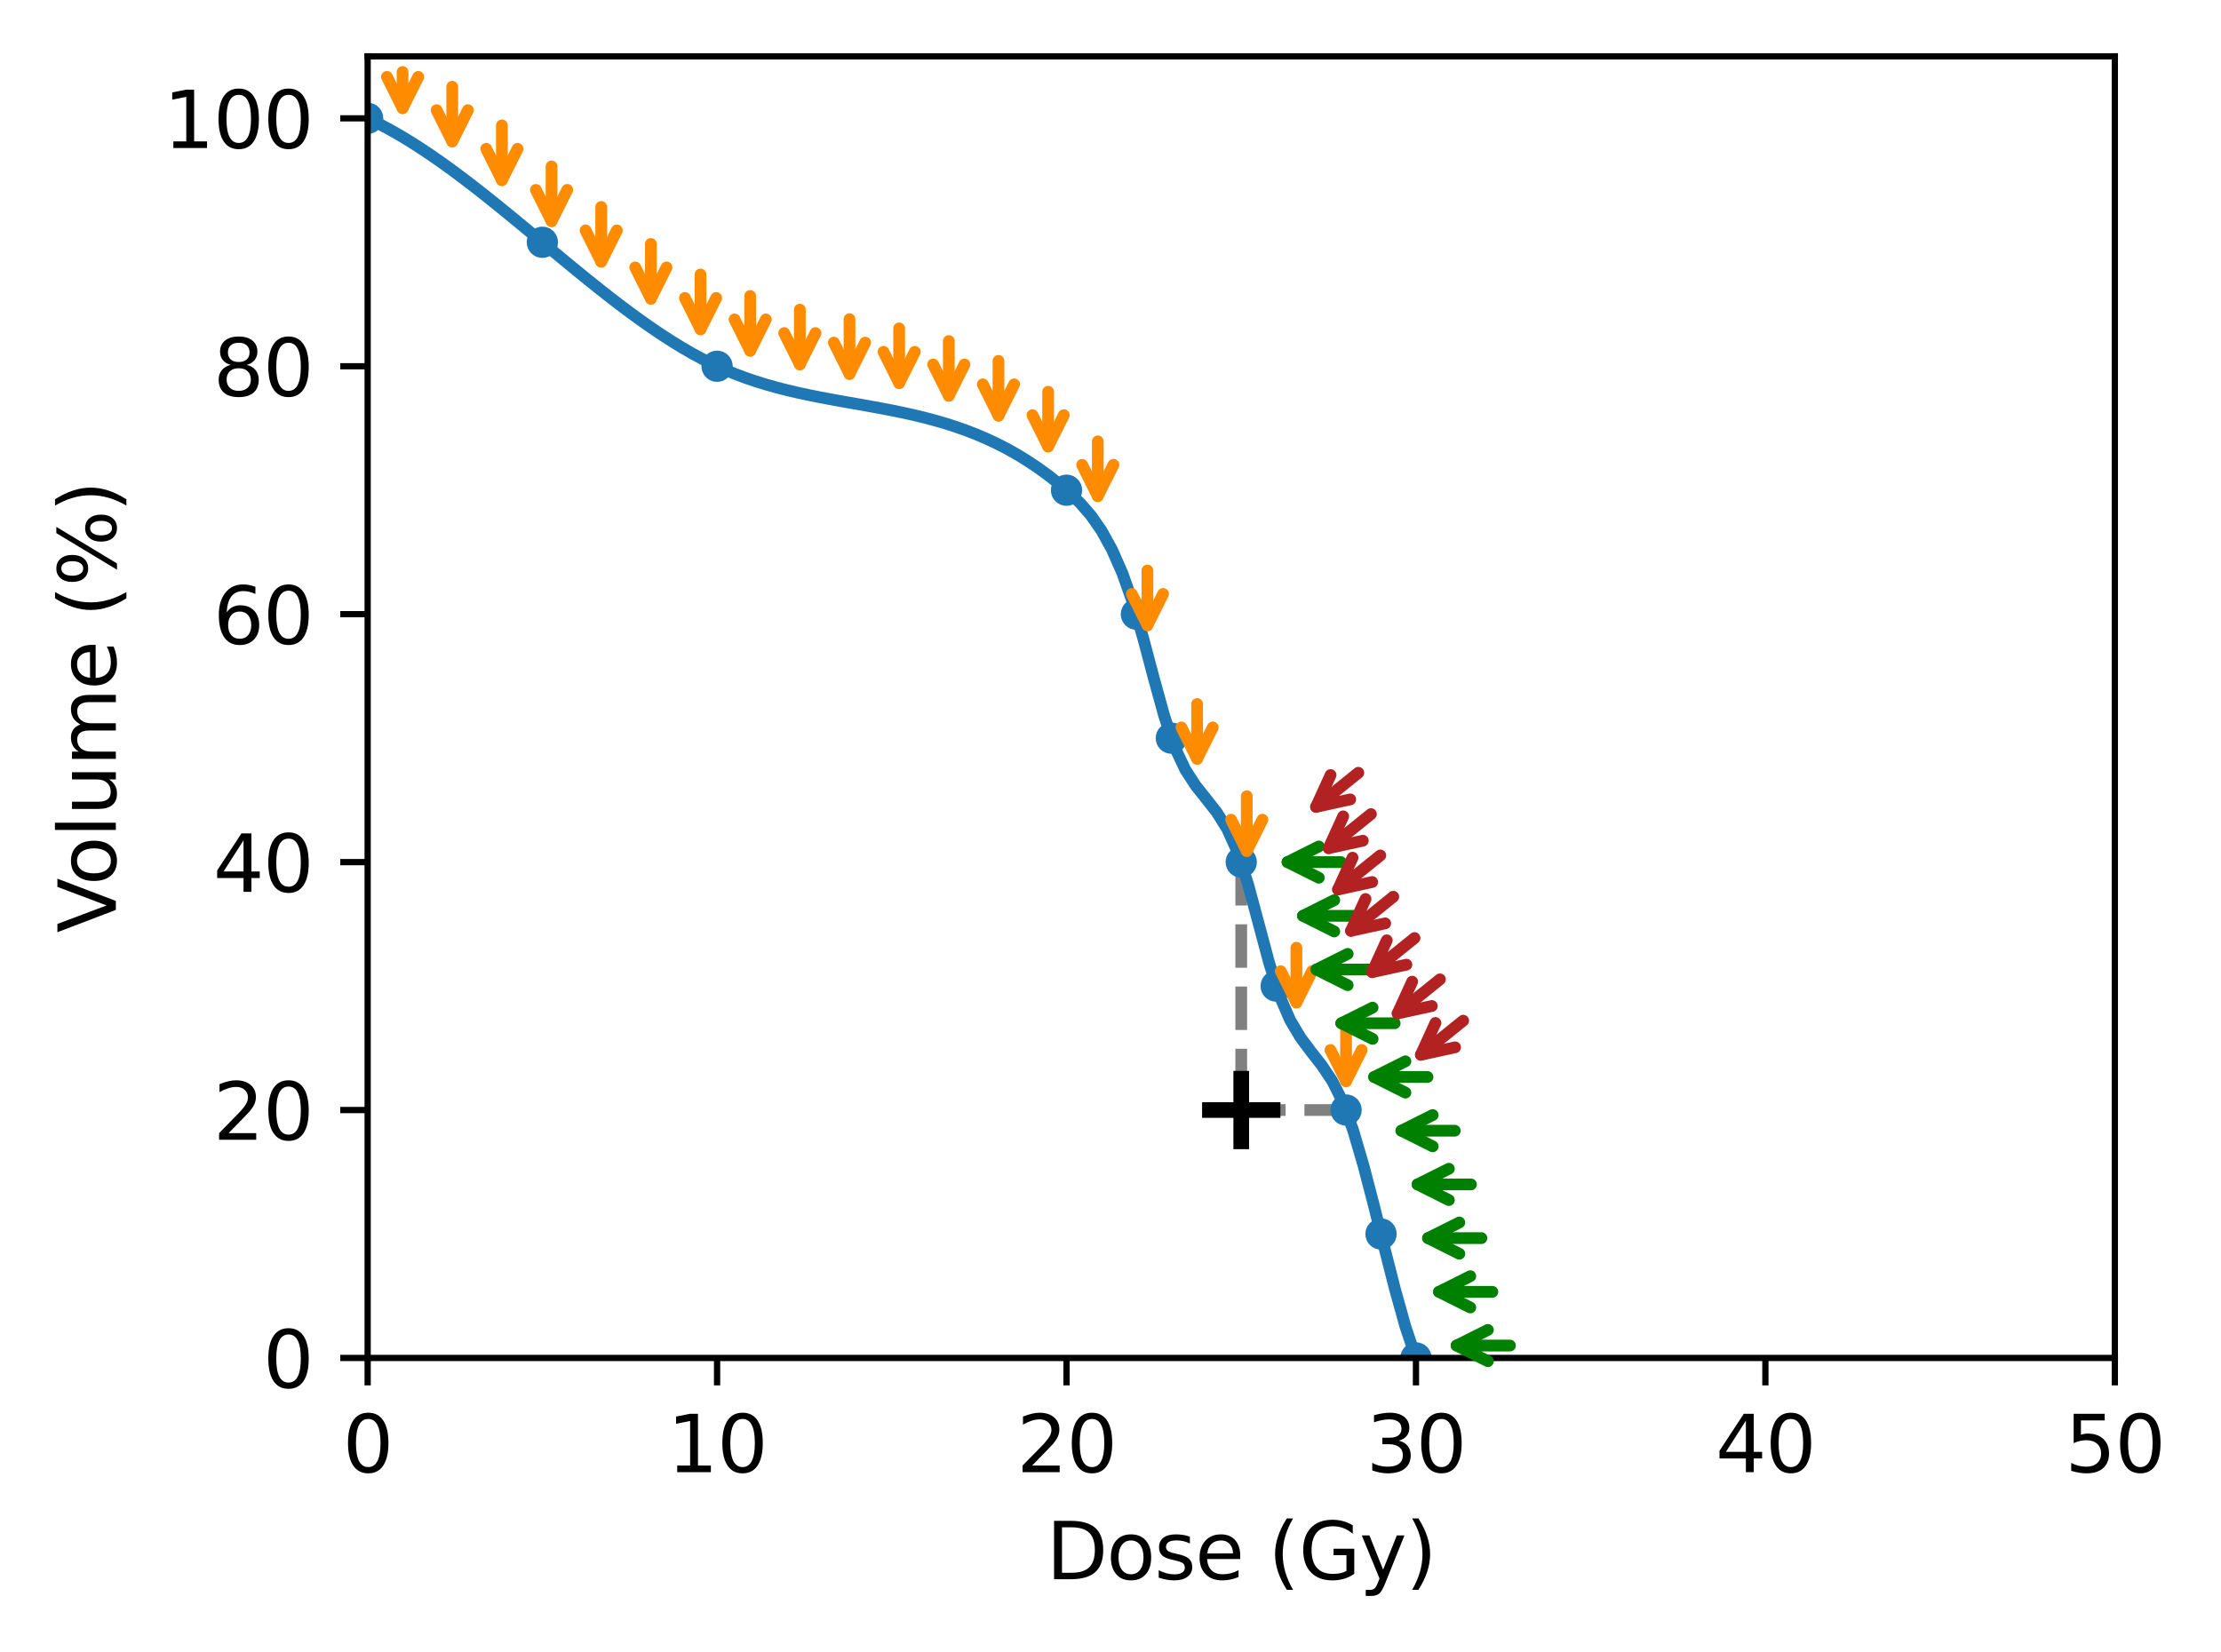 <?xml version="1.0" encoding="utf-8" standalone="no"?>
<!DOCTYPE svg PUBLIC "-//W3C//DTD SVG 1.1//EN"
  "http://www.w3.org/Graphics/SVG/1.1/DTD/svg11.dtd">
<svg xmlns:xlink="http://www.w3.org/1999/xlink" width="283.728pt" height="211.076pt" viewBox="0 0 283.728 211.076" xmlns="http://www.w3.org/2000/svg" version="1.1">
 <defs>
  <style type="text/css">*{stroke-linejoin: round; stroke-linecap: butt}</style>
 </defs>
 <g id="figure_1">
  <g id="patch_1">
   <path d="M 0 211.076 
L 283.728 211.076 
L 283.728 0 
L 0 0 
z
" style="fill: #ffffff"/>
  </g>
  <g id="axes_1">
   <g id="patch_2">
    <path d="M 46.966 173.52 
L 270.166 173.52 
L 270.166 7.2 
L 46.966 7.2 
z
" style="fill: #ffffff"/>
   </g>
   <g id="matplotlib.axis_1">
    <g id="xtick_1">
     <g id="line2d_1">
      <defs>
       <path id="m4d050bd5cf" d="M 0 0 
L 0 3.5 
" style="stroke: #000000; stroke-width: 0.8"/>
      </defs>
      <g>
       <use xlink:href="#m4d050bd5cf" x="46.966" y="173.52" style="stroke: #000000; stroke-width: 0.8"/>
      </g>
     </g>
     <g id="text_1">
      <!-- 0 -->
      <g transform="translate(43.784 188.118) scale(0.1 -0.1)">
       <defs>
        <path id="DejaVuSans-30" d="M 2034 4250 
Q 1547 4250 1301 3770 
Q 1056 3291 1056 2328 
Q 1056 1369 1301 889 
Q 1547 409 2034 409 
Q 2525 409 2770 889 
Q 3016 1369 3016 2328 
Q 3016 3291 2770 3770 
Q 2525 4250 2034 4250 
z
M 2034 4750 
Q 2819 4750 3233 4129 
Q 3647 3509 3647 2328 
Q 3647 1150 3233 529 
Q 2819 -91 2034 -91 
Q 1250 -91 836 529 
Q 422 1150 422 2328 
Q 422 3509 836 4129 
Q 1250 4750 2034 4750 
z
" transform="scale(0.016)"/>
       </defs>
       <use xlink:href="#DejaVuSans-30"/>
      </g>
     </g>
    </g>
    <g id="xtick_2">
     <g id="line2d_2">
      <g>
       <use xlink:href="#m4d050bd5cf" x="91.606" y="173.52" style="stroke: #000000; stroke-width: 0.8"/>
      </g>
     </g>
     <g id="text_2">
      <!-- 10 -->
      <g transform="translate(85.243 188.118) scale(0.1 -0.1)">
       <defs>
        <path id="DejaVuSans-31" d="M 794 531 
L 1825 531 
L 1825 4091 
L 703 3866 
L 703 4441 
L 1819 4666 
L 2450 4666 
L 2450 531 
L 3481 531 
L 3481 0 
L 794 0 
L 794 531 
z
" transform="scale(0.016)"/>
       </defs>
       <use xlink:href="#DejaVuSans-31"/>
       <use xlink:href="#DejaVuSans-30" x="63.623"/>
      </g>
     </g>
    </g>
    <g id="xtick_3">
     <g id="line2d_3">
      <g>
       <use xlink:href="#m4d050bd5cf" x="136.246" y="173.52" style="stroke: #000000; stroke-width: 0.8"/>
      </g>
     </g>
     <g id="text_3">
      <!-- 20 -->
      <g transform="translate(129.883 188.118) scale(0.1 -0.1)">
       <defs>
        <path id="DejaVuSans-32" d="M 1228 531 
L 3431 531 
L 3431 0 
L 469 0 
L 469 531 
Q 828 903 1448 1529 
Q 2069 2156 2228 2338 
Q 2531 2678 2651 2914 
Q 2772 3150 2772 3378 
Q 2772 3750 2511 3984 
Q 2250 4219 1831 4219 
Q 1534 4219 1204 4116 
Q 875 4013 500 3803 
L 500 4441 
Q 881 4594 1212 4672 
Q 1544 4750 1819 4750 
Q 2544 4750 2975 4387 
Q 3406 4025 3406 3419 
Q 3406 3131 3298 2873 
Q 3191 2616 2906 2266 
Q 2828 2175 2409 1742 
Q 1991 1309 1228 531 
z
" transform="scale(0.016)"/>
       </defs>
       <use xlink:href="#DejaVuSans-32"/>
       <use xlink:href="#DejaVuSans-30" x="63.623"/>
      </g>
     </g>
    </g>
    <g id="xtick_4">
     <g id="line2d_4">
      <g>
       <use xlink:href="#m4d050bd5cf" x="180.886" y="173.52" style="stroke: #000000; stroke-width: 0.8"/>
      </g>
     </g>
     <g id="text_4">
      <!-- 30 -->
      <g transform="translate(174.523 188.118) scale(0.1 -0.1)">
       <defs>
        <path id="DejaVuSans-33" d="M 2597 2516 
Q 3050 2419 3304 2112 
Q 3559 1806 3559 1356 
Q 3559 666 3084 287 
Q 2609 -91 1734 -91 
Q 1441 -91 1130 -33 
Q 819 25 488 141 
L 488 750 
Q 750 597 1062 519 
Q 1375 441 1716 441 
Q 2309 441 2620 675 
Q 2931 909 2931 1356 
Q 2931 1769 2642 2001 
Q 2353 2234 1838 2234 
L 1294 2234 
L 1294 2753 
L 1863 2753 
Q 2328 2753 2575 2939 
Q 2822 3125 2822 3475 
Q 2822 3834 2567 4026 
Q 2313 4219 1838 4219 
Q 1578 4219 1281 4162 
Q 984 4106 628 3988 
L 628 4550 
Q 988 4650 1302 4700 
Q 1616 4750 1894 4750 
Q 2613 4750 3031 4423 
Q 3450 4097 3450 3541 
Q 3450 3153 3228 2886 
Q 3006 2619 2597 2516 
z
" transform="scale(0.016)"/>
       </defs>
       <use xlink:href="#DejaVuSans-33"/>
       <use xlink:href="#DejaVuSans-30" x="63.623"/>
      </g>
     </g>
    </g>
    <g id="xtick_5">
     <g id="line2d_5">
      <g>
       <use xlink:href="#m4d050bd5cf" x="225.526" y="173.52" style="stroke: #000000; stroke-width: 0.8"/>
      </g>
     </g>
     <g id="text_5">
      <!-- 40 -->
      <g transform="translate(219.163 188.118) scale(0.1 -0.1)">
       <defs>
        <path id="DejaVuSans-34" d="M 2419 4116 
L 825 1625 
L 2419 1625 
L 2419 4116 
z
M 2253 4666 
L 3047 4666 
L 3047 1625 
L 3713 1625 
L 3713 1100 
L 3047 1100 
L 3047 0 
L 2419 0 
L 2419 1100 
L 313 1100 
L 313 1709 
L 2253 4666 
z
" transform="scale(0.016)"/>
       </defs>
       <use xlink:href="#DejaVuSans-34"/>
       <use xlink:href="#DejaVuSans-30" x="63.623"/>
      </g>
     </g>
    </g>
    <g id="xtick_6">
     <g id="line2d_6">
      <g>
       <use xlink:href="#m4d050bd5cf" x="270.166" y="173.52" style="stroke: #000000; stroke-width: 0.8"/>
      </g>
     </g>
     <g id="text_6">
      <!-- 50 -->
      <g transform="translate(263.803 188.118) scale(0.1 -0.1)">
       <defs>
        <path id="DejaVuSans-35" d="M 691 4666 
L 3169 4666 
L 3169 4134 
L 1269 4134 
L 1269 2991 
Q 1406 3038 1543 3061 
Q 1681 3084 1819 3084 
Q 2600 3084 3056 2656 
Q 3513 2228 3513 1497 
Q 3513 744 3044 326 
Q 2575 -91 1722 -91 
Q 1428 -91 1123 -41 
Q 819 9 494 109 
L 494 744 
Q 775 591 1075 516 
Q 1375 441 1709 441 
Q 2250 441 2565 725 
Q 2881 1009 2881 1497 
Q 2881 1984 2565 2268 
Q 2250 2553 1709 2553 
Q 1456 2553 1204 2497 
Q 953 2441 691 2322 
L 691 4666 
z
" transform="scale(0.016)"/>
       </defs>
       <use xlink:href="#DejaVuSans-35"/>
       <use xlink:href="#DejaVuSans-30" x="63.623"/>
      </g>
     </g>
    </g>
    <g id="text_7">
     <!-- Dose (Gy) -->
     <g transform="translate(133.651 201.797) scale(0.1 -0.1)">
      <defs>
       <path id="DejaVuSans-44" d="M 1259 4147 
L 1259 519 
L 2022 519 
Q 2988 519 3436 956 
Q 3884 1394 3884 2338 
Q 3884 3275 3436 3711 
Q 2988 4147 2022 4147 
L 1259 4147 
z
M 628 4666 
L 1925 4666 
Q 3281 4666 3915 4102 
Q 4550 3538 4550 2338 
Q 4550 1131 3912 565 
Q 3275 0 1925 0 
L 628 0 
L 628 4666 
z
" transform="scale(0.016)"/>
       <path id="DejaVuSans-6f" d="M 1959 3097 
Q 1497 3097 1228 2736 
Q 959 2375 959 1747 
Q 959 1119 1226 758 
Q 1494 397 1959 397 
Q 2419 397 2687 759 
Q 2956 1122 2956 1747 
Q 2956 2369 2687 2733 
Q 2419 3097 1959 3097 
z
M 1959 3584 
Q 2709 3584 3137 3096 
Q 3566 2609 3566 1747 
Q 3566 888 3137 398 
Q 2709 -91 1959 -91 
Q 1206 -91 779 398 
Q 353 888 353 1747 
Q 353 2609 779 3096 
Q 1206 3584 1959 3584 
z
" transform="scale(0.016)"/>
       <path id="DejaVuSans-73" d="M 2834 3397 
L 2834 2853 
Q 2591 2978 2328 3040 
Q 2066 3103 1784 3103 
Q 1356 3103 1142 2972 
Q 928 2841 928 2578 
Q 928 2378 1081 2264 
Q 1234 2150 1697 2047 
L 1894 2003 
Q 2506 1872 2764 1633 
Q 3022 1394 3022 966 
Q 3022 478 2636 193 
Q 2250 -91 1575 -91 
Q 1294 -91 989 -36 
Q 684 19 347 128 
L 347 722 
Q 666 556 975 473 
Q 1284 391 1588 391 
Q 1994 391 2212 530 
Q 2431 669 2431 922 
Q 2431 1156 2273 1281 
Q 2116 1406 1581 1522 
L 1381 1569 
Q 847 1681 609 1914 
Q 372 2147 372 2553 
Q 372 3047 722 3315 
Q 1072 3584 1716 3584 
Q 2034 3584 2315 3537 
Q 2597 3491 2834 3397 
z
" transform="scale(0.016)"/>
       <path id="DejaVuSans-65" d="M 3597 1894 
L 3597 1613 
L 953 1613 
Q 991 1019 1311 708 
Q 1631 397 2203 397 
Q 2534 397 2845 478 
Q 3156 559 3463 722 
L 3463 178 
Q 3153 47 2828 -22 
Q 2503 -91 2169 -91 
Q 1331 -91 842 396 
Q 353 884 353 1716 
Q 353 2575 817 3079 
Q 1281 3584 2069 3584 
Q 2775 3584 3186 3129 
Q 3597 2675 3597 1894 
z
M 3022 2063 
Q 3016 2534 2758 2815 
Q 2500 3097 2075 3097 
Q 1594 3097 1305 2825 
Q 1016 2553 972 2059 
L 3022 2063 
z
" transform="scale(0.016)"/>
       <path id="DejaVuSans-20" transform="scale(0.016)"/>
       <path id="DejaVuSans-28" d="M 1984 4856 
Q 1566 4138 1362 3434 
Q 1159 2731 1159 2009 
Q 1159 1288 1364 580 
Q 1569 -128 1984 -844 
L 1484 -844 
Q 1016 -109 783 600 
Q 550 1309 550 2009 
Q 550 2706 781 3412 
Q 1013 4119 1484 4856 
L 1984 4856 
z
" transform="scale(0.016)"/>
       <path id="DejaVuSans-47" d="M 3809 666 
L 3809 1919 
L 2778 1919 
L 2778 2438 
L 4434 2438 
L 4434 434 
Q 4069 175 3628 42 
Q 3188 -91 2688 -91 
Q 1594 -91 976 548 
Q 359 1188 359 2328 
Q 359 3472 976 4111 
Q 1594 4750 2688 4750 
Q 3144 4750 3555 4637 
Q 3966 4525 4313 4306 
L 4313 3634 
Q 3963 3931 3569 4081 
Q 3175 4231 2741 4231 
Q 1884 4231 1454 3753 
Q 1025 3275 1025 2328 
Q 1025 1384 1454 906 
Q 1884 428 2741 428 
Q 3075 428 3337 486 
Q 3600 544 3809 666 
z
" transform="scale(0.016)"/>
       <path id="DejaVuSans-79" d="M 2059 -325 
Q 1816 -950 1584 -1140 
Q 1353 -1331 966 -1331 
L 506 -1331 
L 506 -850 
L 844 -850 
Q 1081 -850 1212 -737 
Q 1344 -625 1503 -206 
L 1606 56 
L 191 3500 
L 800 3500 
L 1894 763 
L 2988 3500 
L 3597 3500 
L 2059 -325 
z
" transform="scale(0.016)"/>
       <path id="DejaVuSans-29" d="M 513 4856 
L 1013 4856 
Q 1481 4119 1714 3412 
Q 1947 2706 1947 2009 
Q 1947 1309 1714 600 
Q 1481 -109 1013 -844 
L 513 -844 
Q 928 -128 1133 580 
Q 1338 1288 1338 2009 
Q 1338 2731 1133 3434 
Q 928 4138 513 4856 
z
" transform="scale(0.016)"/>
      </defs>
      <use xlink:href="#DejaVuSans-44"/>
      <use xlink:href="#DejaVuSans-6f" x="77.002"/>
      <use xlink:href="#DejaVuSans-73" x="138.184"/>
      <use xlink:href="#DejaVuSans-65" x="190.283"/>
      <use xlink:href="#DejaVuSans-20" x="251.807"/>
      <use xlink:href="#DejaVuSans-28" x="283.594"/>
      <use xlink:href="#DejaVuSans-47" x="322.607"/>
      <use xlink:href="#DejaVuSans-79" x="400.098"/>
      <use xlink:href="#DejaVuSans-29" x="459.277"/>
     </g>
    </g>
   </g>
   <g id="matplotlib.axis_2">
    <g id="ytick_1">
     <g id="line2d_7">
      <defs>
       <path id="mfa4ec8d75c" d="M 0 0 
L -3.5 0 
" style="stroke: #000000; stroke-width: 0.8"/>
      </defs>
      <g>
       <use xlink:href="#mfa4ec8d75c" x="46.966" y="173.52" style="stroke: #000000; stroke-width: 0.8"/>
      </g>
     </g>
     <g id="text_8">
      <!-- 0 -->
      <g transform="translate(33.603 177.319) scale(0.1 -0.1)">
       <use xlink:href="#DejaVuSans-30"/>
      </g>
     </g>
    </g>
    <g id="ytick_2">
     <g id="line2d_8">
      <g>
       <use xlink:href="#mfa4ec8d75c" x="46.966" y="141.84" style="stroke: #000000; stroke-width: 0.8"/>
      </g>
     </g>
     <g id="text_9">
      <!-- 20 -->
      <g transform="translate(27.241 145.639) scale(0.1 -0.1)">
       <use xlink:href="#DejaVuSans-32"/>
       <use xlink:href="#DejaVuSans-30" x="63.623"/>
      </g>
     </g>
    </g>
    <g id="ytick_3">
     <g id="line2d_9">
      <g>
       <use xlink:href="#mfa4ec8d75c" x="46.966" y="110.16" style="stroke: #000000; stroke-width: 0.8"/>
      </g>
     </g>
     <g id="text_10">
      <!-- 40 -->
      <g transform="translate(27.241 113.959) scale(0.1 -0.1)">
       <use xlink:href="#DejaVuSans-34"/>
       <use xlink:href="#DejaVuSans-30" x="63.623"/>
      </g>
     </g>
    </g>
    <g id="ytick_4">
     <g id="line2d_10">
      <g>
       <use xlink:href="#mfa4ec8d75c" x="46.966" y="78.48" style="stroke: #000000; stroke-width: 0.8"/>
      </g>
     </g>
     <g id="text_11">
      <!-- 60 -->
      <g transform="translate(27.241 82.279) scale(0.1 -0.1)">
       <defs>
        <path id="DejaVuSans-36" d="M 2113 2584 
Q 1688 2584 1439 2293 
Q 1191 2003 1191 1497 
Q 1191 994 1439 701 
Q 1688 409 2113 409 
Q 2538 409 2786 701 
Q 3034 994 3034 1497 
Q 3034 2003 2786 2293 
Q 2538 2584 2113 2584 
z
M 3366 4563 
L 3366 3988 
Q 3128 4100 2886 4159 
Q 2644 4219 2406 4219 
Q 1781 4219 1451 3797 
Q 1122 3375 1075 2522 
Q 1259 2794 1537 2939 
Q 1816 3084 2150 3084 
Q 2853 3084 3261 2657 
Q 3669 2231 3669 1497 
Q 3669 778 3244 343 
Q 2819 -91 2113 -91 
Q 1303 -91 875 529 
Q 447 1150 447 2328 
Q 447 3434 972 4092 
Q 1497 4750 2381 4750 
Q 2619 4750 2861 4703 
Q 3103 4656 3366 4563 
z
" transform="scale(0.016)"/>
       </defs>
       <use xlink:href="#DejaVuSans-36"/>
       <use xlink:href="#DejaVuSans-30" x="63.623"/>
      </g>
     </g>
    </g>
    <g id="ytick_5">
     <g id="line2d_11">
      <g>
       <use xlink:href="#mfa4ec8d75c" x="46.966" y="46.8" style="stroke: #000000; stroke-width: 0.8"/>
      </g>
     </g>
     <g id="text_12">
      <!-- 80 -->
      <g transform="translate(27.241 50.599) scale(0.1 -0.1)">
       <defs>
        <path id="DejaVuSans-38" d="M 2034 2216 
Q 1584 2216 1326 1975 
Q 1069 1734 1069 1313 
Q 1069 891 1326 650 
Q 1584 409 2034 409 
Q 2484 409 2743 651 
Q 3003 894 3003 1313 
Q 3003 1734 2745 1975 
Q 2488 2216 2034 2216 
z
M 1403 2484 
Q 997 2584 770 2862 
Q 544 3141 544 3541 
Q 544 4100 942 4425 
Q 1341 4750 2034 4750 
Q 2731 4750 3128 4425 
Q 3525 4100 3525 3541 
Q 3525 3141 3298 2862 
Q 3072 2584 2669 2484 
Q 3125 2378 3379 2068 
Q 3634 1759 3634 1313 
Q 3634 634 3220 271 
Q 2806 -91 2034 -91 
Q 1263 -91 848 271 
Q 434 634 434 1313 
Q 434 1759 690 2068 
Q 947 2378 1403 2484 
z
M 1172 3481 
Q 1172 3119 1398 2916 
Q 1625 2713 2034 2713 
Q 2441 2713 2670 2916 
Q 2900 3119 2900 3481 
Q 2900 3844 2670 4047 
Q 2441 4250 2034 4250 
Q 1625 4250 1398 4047 
Q 1172 3844 1172 3481 
z
" transform="scale(0.016)"/>
       </defs>
       <use xlink:href="#DejaVuSans-38"/>
       <use xlink:href="#DejaVuSans-30" x="63.623"/>
      </g>
     </g>
    </g>
    <g id="ytick_6">
     <g id="line2d_12">
      <g>
       <use xlink:href="#mfa4ec8d75c" x="46.966" y="15.12" style="stroke: #000000; stroke-width: 0.8"/>
      </g>
     </g>
     <g id="text_13">
      <!-- 100 -->
      <g transform="translate(20.878 18.919) scale(0.1 -0.1)">
       <use xlink:href="#DejaVuSans-31"/>
       <use xlink:href="#DejaVuSans-30" x="63.623"/>
       <use xlink:href="#DejaVuSans-30" x="127.246"/>
      </g>
     </g>
    </g>
    <g id="text_14">
     <!-- Volume (%) -->
     <g transform="translate(14.798 119.198) rotate(-90) scale(0.1 -0.1)">
      <defs>
       <path id="DejaVuSans-56" d="M 1831 0 
L 50 4666 
L 709 4666 
L 2188 738 
L 3669 4666 
L 4325 4666 
L 2547 0 
L 1831 0 
z
" transform="scale(0.016)"/>
       <path id="DejaVuSans-6c" d="M 603 4863 
L 1178 4863 
L 1178 0 
L 603 0 
L 603 4863 
z
" transform="scale(0.016)"/>
       <path id="DejaVuSans-75" d="M 544 1381 
L 544 3500 
L 1119 3500 
L 1119 1403 
Q 1119 906 1312 657 
Q 1506 409 1894 409 
Q 2359 409 2629 706 
Q 2900 1003 2900 1516 
L 2900 3500 
L 3475 3500 
L 3475 0 
L 2900 0 
L 2900 538 
Q 2691 219 2414 64 
Q 2138 -91 1772 -91 
Q 1169 -91 856 284 
Q 544 659 544 1381 
z
M 1991 3584 
L 1991 3584 
z
" transform="scale(0.016)"/>
       <path id="DejaVuSans-6d" d="M 3328 2828 
Q 3544 3216 3844 3400 
Q 4144 3584 4550 3584 
Q 5097 3584 5394 3201 
Q 5691 2819 5691 2113 
L 5691 0 
L 5113 0 
L 5113 2094 
Q 5113 2597 4934 2840 
Q 4756 3084 4391 3084 
Q 3944 3084 3684 2787 
Q 3425 2491 3425 1978 
L 3425 0 
L 2847 0 
L 2847 2094 
Q 2847 2600 2669 2842 
Q 2491 3084 2119 3084 
Q 1678 3084 1418 2786 
Q 1159 2488 1159 1978 
L 1159 0 
L 581 0 
L 581 3500 
L 1159 3500 
L 1159 2956 
Q 1356 3278 1631 3431 
Q 1906 3584 2284 3584 
Q 2666 3584 2933 3390 
Q 3200 3197 3328 2828 
z
" transform="scale(0.016)"/>
       <path id="DejaVuSans-25" d="M 4653 2053 
Q 4381 2053 4226 1822 
Q 4072 1591 4072 1178 
Q 4072 772 4226 539 
Q 4381 306 4653 306 
Q 4919 306 5073 539 
Q 5228 772 5228 1178 
Q 5228 1588 5073 1820 
Q 4919 2053 4653 2053 
z
M 4653 2450 
Q 5147 2450 5437 2106 
Q 5728 1763 5728 1178 
Q 5728 594 5436 251 
Q 5144 -91 4653 -91 
Q 4153 -91 3862 251 
Q 3572 594 3572 1178 
Q 3572 1766 3864 2108 
Q 4156 2450 4653 2450 
z
M 1428 4353 
Q 1159 4353 1004 4120 
Q 850 3888 850 3481 
Q 850 3069 1003 2837 
Q 1156 2606 1428 2606 
Q 1700 2606 1854 2837 
Q 2009 3069 2009 3481 
Q 2009 3884 1853 4118 
Q 1697 4353 1428 4353 
z
M 4250 4750 
L 4750 4750 
L 1831 -91 
L 1331 -91 
L 4250 4750 
z
M 1428 4750 
Q 1922 4750 2215 4408 
Q 2509 4066 2509 3481 
Q 2509 2891 2217 2550 
Q 1925 2209 1428 2209 
Q 931 2209 642 2551 
Q 353 2894 353 3481 
Q 353 4063 643 4406 
Q 934 4750 1428 4750 
z
" transform="scale(0.016)"/>
      </defs>
      <use xlink:href="#DejaVuSans-56"/>
      <use xlink:href="#DejaVuSans-6f" x="60.658"/>
      <use xlink:href="#DejaVuSans-6c" x="121.84"/>
      <use xlink:href="#DejaVuSans-75" x="149.623"/>
      <use xlink:href="#DejaVuSans-6d" x="213.002"/>
      <use xlink:href="#DejaVuSans-65" x="310.414"/>
      <use xlink:href="#DejaVuSans-20" x="371.938"/>
      <use xlink:href="#DejaVuSans-28" x="403.725"/>
      <use xlink:href="#DejaVuSans-25" x="442.738"/>
      <use xlink:href="#DejaVuSans-29" x="537.758"/>
     </g>
    </g>
   </g>
   <g id="line2d_13">
    <path d="M 158.566 110.16 
L 158.566 141.84 
L 171.958 141.84 
" clip-path="url(#pd8f65cee28)" style="fill: none; stroke-dasharray: 5.55,2.4; stroke-dashoffset: 0; stroke: #808080; stroke-width: 1.5"/>
   </g>
   <g id="line2d_14">
    <defs>
     <path id="m751cce568a" d="M -5 0 
L 5 0 
M 0 5 
L 0 -5 
" style="stroke: #000000; stroke-width: 2"/>
    </defs>
    <g clip-path="url(#pd8f65cee28)">
     <use xlink:href="#m751cce568a" x="158.566" y="141.84" style="stroke: #000000; stroke-width: 2"/>
    </g>
   </g>
   <g id="line2d_15">
    <path d="M 46.966 15.12 
L 48.305 15.771 
L 49.644 16.477 
L 50.983 17.235 
L 52.322 18.042 
L 53.662 18.894 
L 55.001 19.787 
L 56.34 20.718 
L 57.679 21.684 
L 59.018 22.68 
L 60.358 23.703 
L 61.697 24.75 
L 63.036 25.818 
L 64.375 26.902 
L 65.714 27.998 
L 67.054 29.105 
L 68.393 30.217 
L 69.732 31.332 
L 71.071 32.445 
L 72.41 33.554 
L 73.75 34.654 
L 75.089 35.743 
L 76.428 36.816 
L 77.767 37.87 
L 79.106 38.902 
L 80.446 39.908 
L 81.785 40.884 
L 83.124 41.827 
L 84.463 42.733 
L 85.802 43.599 
L 87.142 44.421 
L 88.481 45.196 
L 89.82 45.92 
L 91.159 46.59 
L 92.498 47.201 
L 93.838 47.757 
L 95.177 48.261 
L 96.516 48.719 
L 97.855 49.133 
L 99.194 49.51 
L 100.534 49.853 
L 101.873 50.167 
L 103.212 50.456 
L 104.551 50.726 
L 105.89 50.981 
L 107.23 51.224 
L 108.569 51.462 
L 109.908 51.697 
L 111.247 51.936 
L 112.586 52.182 
L 113.926 52.44 
L 115.265 52.714 
L 116.604 53.009 
L 117.943 53.329 
L 119.282 53.68 
L 120.622 54.065 
L 121.961 54.489 
L 123.3 54.957 
L 124.639 55.474 
L 125.978 56.042 
L 127.318 56.668 
L 128.657 57.356 
L 129.996 58.11 
L 131.335 58.935 
L 132.674 59.836 
L 134.014 60.816 
L 135.353 61.881 
L 136.692 63.035 
L 138.031 64.328 
L 139.37 65.875 
L 140.71 67.798 
L 142.049 70.218 
L 143.388 73.256 
L 144.727 77.035 
L 146.066 81.637 
L 147.406 86.691 
L 148.745 91.536 
L 150.084 95.511 
L 151.423 98.352 
L 152.762 100.411 
L 154.102 102.093 
L 155.441 103.8 
L 156.78 105.939 
L 158.119 108.913 
L 159.458 113.067 
L 160.798 118.047 
L 162.137 123.051 
L 163.476 127.276 
L 164.815 130.356 
L 166.154 132.606 
L 167.494 134.397 
L 168.833 136.103 
L 170.172 138.095 
L 171.511 140.746 
L 172.85 144.392 
L 174.19 148.958 
L 175.529 154.101 
L 176.868 159.476 
L 178.207 164.735 
L 179.546 169.532 
L 180.886 173.52 
" clip-path="url(#pd8f65cee28)" style="fill: none; stroke: #1f77b4; stroke-width: 1.5; stroke-linecap: square"/>
   </g>
   <g id="line2d_16">
    <defs>
     <path id="mf53876cf06" d="M 0 1.5 
C 0.398 1.5 0.779 1.342 1.061 1.061 
C 1.342 0.779 1.5 0.398 1.5 0 
C 1.5 -0.398 1.342 -0.779 1.061 -1.061 
C 0.779 -1.342 0.398 -1.5 0 -1.5 
C -0.398 -1.5 -0.779 -1.342 -1.061 -1.061 
C -1.342 -0.779 -1.5 -0.398 -1.5 0 
C -1.5 0.398 -1.342 0.779 -1.061 1.061 
C -0.779 1.342 -0.398 1.5 0 1.5 
z
" style="stroke: #1f77b4"/>
    </defs>
    <g clip-path="url(#pd8f65cee28)">
     <use xlink:href="#mf53876cf06" x="46.966" y="15.12" style="fill: #1f77b4; stroke: #1f77b4"/>
     <use xlink:href="#mf53876cf06" x="69.286" y="30.96" style="fill: #1f77b4; stroke: #1f77b4"/>
     <use xlink:href="#mf53876cf06" x="91.606" y="46.8" style="fill: #1f77b4; stroke: #1f77b4"/>
     <use xlink:href="#mf53876cf06" x="136.246" y="62.64" style="fill: #1f77b4; stroke: #1f77b4"/>
     <use xlink:href="#mf53876cf06" x="145.174" y="78.48" style="fill: #1f77b4; stroke: #1f77b4"/>
     <use xlink:href="#mf53876cf06" x="149.638" y="94.32" style="fill: #1f77b4; stroke: #1f77b4"/>
     <use xlink:href="#mf53876cf06" x="158.566" y="110.16" style="fill: #1f77b4; stroke: #1f77b4"/>
     <use xlink:href="#mf53876cf06" x="163.03" y="126" style="fill: #1f77b4; stroke: #1f77b4"/>
     <use xlink:href="#mf53876cf06" x="171.958" y="141.84" style="fill: #1f77b4; stroke: #1f77b4"/>
     <use xlink:href="#mf53876cf06" x="176.422" y="157.68" style="fill: #1f77b4; stroke: #1f77b4"/>
     <use xlink:href="#mf53876cf06" x="180.886" y="173.52" style="fill: #1f77b4; stroke: #1f77b4"/>
    </g>
   </g>
   <g id="patch_3">
    <path d="M 46.966 173.52 
L 46.966 7.2 
" style="fill: none; stroke: #000000; stroke-width: 0.8; stroke-linejoin: miter; stroke-linecap: square"/>
   </g>
   <g id="patch_4">
    <path d="M 270.166 173.52 
L 270.166 7.2 
" style="fill: none; stroke: #000000; stroke-width: 0.8; stroke-linejoin: miter; stroke-linecap: square"/>
   </g>
   <g id="patch_5">
    <path d="M 46.966 173.52 
L 270.166 173.52 
" style="fill: none; stroke: #000000; stroke-width: 0.8; stroke-linejoin: miter; stroke-linecap: square"/>
   </g>
   <g id="patch_6">
    <path d="M 46.966 7.2 
L 270.166 7.2 
" style="fill: none; stroke: #000000; stroke-width: 0.8; stroke-linejoin: miter; stroke-linecap: square"/>
   </g>
   <g id="patch_7">
    <path d="M 51.43 9.199 
Q 51.43 12.35 51.43 13.824 
" style="fill: none; stroke: #ff8c00; stroke-width: 1.5; stroke-linecap: round"/>
    <path d="M 53.43 9.824 
L 51.43 13.824 
L 49.43 9.824 
" style="fill: none; stroke: #ff8c00; stroke-width: 1.5; stroke-linecap: round"/>
   </g>
   <g id="patch_8">
    <path d="M 57.773 11.082 
Q 57.773 15.418 57.773 18.077 
" style="fill: none; stroke: #ff8c00; stroke-width: 1.5; stroke-linecap: round"/>
    <path d="M 59.773 14.077 
L 57.773 18.077 
L 55.773 14.077 
" style="fill: none; stroke: #ff8c00; stroke-width: 1.5; stroke-linecap: round"/>
   </g>
   <g id="patch_9">
    <path d="M 64.117 16.021 
Q 64.117 20.357 64.117 23.016 
" style="fill: none; stroke: #ff8c00; stroke-width: 1.5; stroke-linecap: round"/>
    <path d="M 66.117 19.016 
L 64.117 23.016 
L 62.117 19.016 
" style="fill: none; stroke: #ff8c00; stroke-width: 1.5; stroke-linecap: round"/>
   </g>
   <g id="patch_10">
    <path d="M 70.46 21.267 
Q 70.46 25.603 70.46 28.262 
" style="fill: none; stroke: #ff8c00; stroke-width: 1.5; stroke-linecap: round"/>
    <path d="M 72.46 24.262 
L 70.46 28.262 
L 68.46 24.262 
" style="fill: none; stroke: #ff8c00; stroke-width: 1.5; stroke-linecap: round"/>
   </g>
   <g id="patch_11">
    <path d="M 76.804 26.444 
Q 76.804 30.78 76.804 33.439 
" style="fill: none; stroke: #ff8c00; stroke-width: 1.5; stroke-linecap: round"/>
    <path d="M 78.804 29.439 
L 76.804 33.439 
L 74.804 29.439 
" style="fill: none; stroke: #ff8c00; stroke-width: 1.5; stroke-linecap: round"/>
   </g>
   <g id="patch_12">
    <path d="M 83.148 31.173 
Q 83.148 35.509 83.148 38.168 
" style="fill: none; stroke: #ff8c00; stroke-width: 1.5; stroke-linecap: round"/>
    <path d="M 85.148 34.168 
L 83.148 38.168 
L 81.148 34.168 
" style="fill: none; stroke: #ff8c00; stroke-width: 1.5; stroke-linecap: round"/>
   </g>
   <g id="patch_13">
    <path d="M 89.491 35.077 
Q 89.491 39.413 89.491 42.072 
" style="fill: none; stroke: #ff8c00; stroke-width: 1.5; stroke-linecap: round"/>
    <path d="M 91.491 38.072 
L 89.491 42.072 
L 87.491 38.072 
" style="fill: none; stroke: #ff8c00; stroke-width: 1.5; stroke-linecap: round"/>
   </g>
   <g id="patch_14">
    <path d="M 95.835 37.821 
Q 95.835 42.157 95.835 44.816 
" style="fill: none; stroke: #ff8c00; stroke-width: 1.5; stroke-linecap: round"/>
    <path d="M 97.835 40.816 
L 95.835 44.816 
L 93.835 40.816 
" style="fill: none; stroke: #ff8c00; stroke-width: 1.5; stroke-linecap: round"/>
   </g>
   <g id="patch_15">
    <path d="M 102.178 39.564 
Q 102.178 43.901 102.178 46.56 
" style="fill: none; stroke: #ff8c00; stroke-width: 1.5; stroke-linecap: round"/>
    <path d="M 104.178 42.56 
L 102.178 46.56 
L 100.178 42.56 
" style="fill: none; stroke: #ff8c00; stroke-width: 1.5; stroke-linecap: round"/>
   </g>
   <g id="patch_16">
    <path d="M 108.522 40.783 
Q 108.522 45.119 108.522 47.778 
" style="fill: none; stroke: #ff8c00; stroke-width: 1.5; stroke-linecap: round"/>
    <path d="M 110.522 43.778 
L 108.522 47.778 
L 106.522 43.778 
" style="fill: none; stroke: #ff8c00; stroke-width: 1.5; stroke-linecap: round"/>
   </g>
   <g id="patch_17">
    <path d="M 114.865 41.96 
Q 114.865 46.296 114.865 48.955 
" style="fill: none; stroke: #ff8c00; stroke-width: 1.5; stroke-linecap: round"/>
    <path d="M 116.865 44.955 
L 114.865 48.955 
L 112.865 44.955 
" style="fill: none; stroke: #ff8c00; stroke-width: 1.5; stroke-linecap: round"/>
   </g>
   <g id="patch_18">
    <path d="M 121.209 43.576 
Q 121.209 47.912 121.209 50.571 
" style="fill: none; stroke: #ff8c00; stroke-width: 1.5; stroke-linecap: round"/>
    <path d="M 123.209 46.571 
L 121.209 50.571 
L 119.209 46.571 
" style="fill: none; stroke: #ff8c00; stroke-width: 1.5; stroke-linecap: round"/>
   </g>
   <g id="patch_19">
    <path d="M 127.553 46.114 
Q 127.553 50.45 127.553 53.109 
" style="fill: none; stroke: #ff8c00; stroke-width: 1.5; stroke-linecap: round"/>
    <path d="M 129.553 49.109 
L 127.553 53.109 
L 125.553 49.109 
" style="fill: none; stroke: #ff8c00; stroke-width: 1.5; stroke-linecap: round"/>
   </g>
   <g id="patch_20">
    <path d="M 133.896 50.057 
Q 133.896 54.393 133.896 57.052 
" style="fill: none; stroke: #ff8c00; stroke-width: 1.5; stroke-linecap: round"/>
    <path d="M 135.896 53.052 
L 133.896 57.052 
L 131.896 53.052 
" style="fill: none; stroke: #ff8c00; stroke-width: 1.5; stroke-linecap: round"/>
   </g>
   <g id="patch_21">
    <path d="M 140.24 56.403 
Q 140.24 60.739 140.24 63.398 
" style="fill: none; stroke: #ff8c00; stroke-width: 1.5; stroke-linecap: round"/>
    <path d="M 142.24 59.398 
L 140.24 63.398 
L 138.24 59.398 
" style="fill: none; stroke: #ff8c00; stroke-width: 1.5; stroke-linecap: round"/>
   </g>
   <g id="patch_22">
    <path d="M 146.583 72.899 
Q 146.583 77.235 146.583 79.895 
" style="fill: none; stroke: #ff8c00; stroke-width: 1.5; stroke-linecap: round"/>
    <path d="M 148.583 75.895 
L 146.583 79.895 
L 144.583 75.895 
" style="fill: none; stroke: #ff8c00; stroke-width: 1.5; stroke-linecap: round"/>
   </g>
   <g id="patch_23">
    <path d="M 152.927 89.96 
Q 152.927 94.296 152.927 96.955 
" style="fill: none; stroke: #ff8c00; stroke-width: 1.5; stroke-linecap: round"/>
    <path d="M 154.927 92.955 
L 152.927 96.955 
L 150.927 92.955 
" style="fill: none; stroke: #ff8c00; stroke-width: 1.5; stroke-linecap: round"/>
   </g>
   <g id="patch_24">
    <path d="M 159.27 101.746 
Q 159.27 106.082 159.27 108.741 
" style="fill: none; stroke: #ff8c00; stroke-width: 1.5; stroke-linecap: round"/>
    <path d="M 161.27 104.741 
L 159.27 108.741 
L 157.27 104.741 
" style="fill: none; stroke: #ff8c00; stroke-width: 1.5; stroke-linecap: round"/>
   </g>
   <g id="patch_25">
    <path d="M 165.614 121.104 
Q 165.614 125.44 165.614 128.099 
" style="fill: none; stroke: #ff8c00; stroke-width: 1.5; stroke-linecap: round"/>
    <path d="M 167.614 124.099 
L 165.614 128.099 
L 163.614 124.099 
" style="fill: none; stroke: #ff8c00; stroke-width: 1.5; stroke-linecap: round"/>
   </g>
   <g id="patch_26">
    <path d="M 171.958 131.17 
Q 171.958 135.506 171.958 138.165 
" style="fill: none; stroke: #ff8c00; stroke-width: 1.5; stroke-linecap: round"/>
    <path d="M 173.958 134.165 
L 171.958 138.165 
L 169.958 134.165 
" style="fill: none; stroke: #ff8c00; stroke-width: 1.5; stroke-linecap: round"/>
   </g>
   <g id="patch_27">
    <path d="M 192.895 171.936 
Q 188.646 171.936 186.074 171.936 
" style="fill: none; stroke: #008000; stroke-width: 1.5; stroke-linecap: round"/>
    <path d="M 190.074 173.936 
L 186.074 171.936 
L 190.074 169.936 
" style="fill: none; stroke: #008000; stroke-width: 1.5; stroke-linecap: round"/>
   </g>
   <g id="patch_28">
    <path d="M 190.647 165.072 
Q 186.398 165.072 183.826 165.072 
" style="fill: none; stroke: #008000; stroke-width: 1.5; stroke-linecap: round"/>
    <path d="M 187.826 167.072 
L 183.826 165.072 
L 187.826 163.072 
" style="fill: none; stroke: #008000; stroke-width: 1.5; stroke-linecap: round"/>
   </g>
   <g id="patch_29">
    <path d="M 189.249 158.208 
Q 185 158.208 182.428 158.208 
" style="fill: none; stroke: #008000; stroke-width: 1.5; stroke-linecap: round"/>
    <path d="M 186.428 160.208 
L 182.428 158.208 
L 186.428 156.208 
" style="fill: none; stroke: #008000; stroke-width: 1.5; stroke-linecap: round"/>
   </g>
   <g id="patch_30">
    <path d="M 187.912 151.344 
Q 183.662 151.344 181.09 151.344 
" style="fill: none; stroke: #008000; stroke-width: 1.5; stroke-linecap: round"/>
    <path d="M 185.09 153.344 
L 181.09 151.344 
L 185.09 149.344 
" style="fill: none; stroke: #008000; stroke-width: 1.5; stroke-linecap: round"/>
   </g>
   <g id="patch_31">
    <path d="M 185.846 144.48 
Q 181.597 144.48 179.024 144.48 
" style="fill: none; stroke: #008000; stroke-width: 1.5; stroke-linecap: round"/>
    <path d="M 183.024 146.48 
L 179.024 144.48 
L 183.024 142.48 
" style="fill: none; stroke: #008000; stroke-width: 1.5; stroke-linecap: round"/>
   </g>
   <g id="patch_32">
    <path d="M 182.361 137.616 
Q 178.112 137.616 175.54 137.616 
" style="fill: none; stroke: #008000; stroke-width: 1.5; stroke-linecap: round"/>
    <path d="M 179.54 139.616 
L 175.54 137.616 
L 179.54 135.616 
" style="fill: none; stroke: #008000; stroke-width: 1.5; stroke-linecap: round"/>
   </g>
   <g id="patch_33">
    <path d="M 178.167 130.752 
Q 173.918 130.752 171.346 130.752 
" style="fill: none; stroke: #008000; stroke-width: 1.5; stroke-linecap: round"/>
    <path d="M 175.346 132.752 
L 171.346 130.752 
L 175.346 128.752 
" style="fill: none; stroke: #008000; stroke-width: 1.5; stroke-linecap: round"/>
   </g>
   <g id="patch_34">
    <path d="M 174.987 123.888 
Q 170.738 123.888 168.166 123.888 
" style="fill: none; stroke: #008000; stroke-width: 1.5; stroke-linecap: round"/>
    <path d="M 172.166 125.888 
L 168.166 123.888 
L 172.166 121.888 
" style="fill: none; stroke: #008000; stroke-width: 1.5; stroke-linecap: round"/>
   </g>
   <g id="patch_35">
    <path d="M 173.269 117.024 
Q 169.02 117.024 166.448 117.024 
" style="fill: none; stroke: #008000; stroke-width: 1.5; stroke-linecap: round"/>
    <path d="M 170.448 119.024 
L 166.448 117.024 
L 170.448 115.024 
" style="fill: none; stroke: #008000; stroke-width: 1.5; stroke-linecap: round"/>
   </g>
   <g id="patch_36">
    <path d="M 171.298 110.16 
Q 167.049 110.16 164.477 110.16 
" style="fill: none; stroke: #008000; stroke-width: 1.5; stroke-linecap: round"/>
    <path d="M 168.477 112.16 
L 164.477 110.16 
L 168.477 108.16 
" style="fill: none; stroke: #008000; stroke-width: 1.5; stroke-linecap: round"/>
   </g>
   <g id="patch_37">
    <path d="M 186.918 130.423 
Q 183.564 133.128 181.515 134.781 
" style="fill: none; stroke: #b22222; stroke-width: 1.5; stroke-linecap: round"/>
    <path d="M 185.884 133.826 
L 181.515 134.781 
L 183.373 130.713 
" style="fill: none; stroke: #b22222; stroke-width: 1.5; stroke-linecap: round"/>
   </g>
   <g id="patch_38">
    <path d="M 183.948 125.143 
Q 180.593 127.848 178.544 129.501 
" style="fill: none; stroke: #b22222; stroke-width: 1.5; stroke-linecap: round"/>
    <path d="M 182.913 128.546 
L 178.544 129.501 
L 180.402 125.433 
" style="fill: none; stroke: #b22222; stroke-width: 1.5; stroke-linecap: round"/>
   </g>
   <g id="patch_39">
    <path d="M 180.704 119.863 
Q 177.349 122.568 175.3 124.221 
" style="fill: none; stroke: #b22222; stroke-width: 1.5; stroke-linecap: round"/>
    <path d="M 179.669 123.266 
L 175.3 124.221 
L 177.158 120.153 
" style="fill: none; stroke: #b22222; stroke-width: 1.5; stroke-linecap: round"/>
   </g>
   <g id="patch_40">
    <path d="M 177.99 114.583 
Q 174.636 117.288 172.587 118.941 
" style="fill: none; stroke: #b22222; stroke-width: 1.5; stroke-linecap: round"/>
    <path d="M 176.956 117.986 
L 172.587 118.941 
L 174.445 114.873 
" style="fill: none; stroke: #b22222; stroke-width: 1.5; stroke-linecap: round"/>
   </g>
   <g id="patch_41">
    <path d="M 176.332 109.303 
Q 172.977 112.008 170.928 113.661 
" style="fill: none; stroke: #b22222; stroke-width: 1.5; stroke-linecap: round"/>
    <path d="M 175.297 112.706 
L 170.928 113.661 
L 172.786 109.593 
" style="fill: none; stroke: #b22222; stroke-width: 1.5; stroke-linecap: round"/>
   </g>
   <g id="patch_42">
    <path d="M 175.135 104.023 
Q 171.78 106.728 169.731 108.381 
" style="fill: none; stroke: #b22222; stroke-width: 1.5; stroke-linecap: round"/>
    <path d="M 174.101 107.426 
L 169.731 108.381 
L 171.589 104.313 
" style="fill: none; stroke: #b22222; stroke-width: 1.5; stroke-linecap: round"/>
   </g>
   <g id="patch_43">
    <path d="M 173.526 98.743 
Q 170.172 101.448 168.123 103.101 
" style="fill: none; stroke: #b22222; stroke-width: 1.5; stroke-linecap: round"/>
    <path d="M 172.492 102.146 
L 168.123 103.101 
L 169.981 99.033 
" style="fill: none; stroke: #b22222; stroke-width: 1.5; stroke-linecap: round"/>
   </g>
  </g>
 </g>
 <defs>
  <clipPath id="pd8f65cee28">
   <rect x="46.966" y="7.2" width="223.2" height="166.32"/>
  </clipPath>
 </defs>
</svg>
